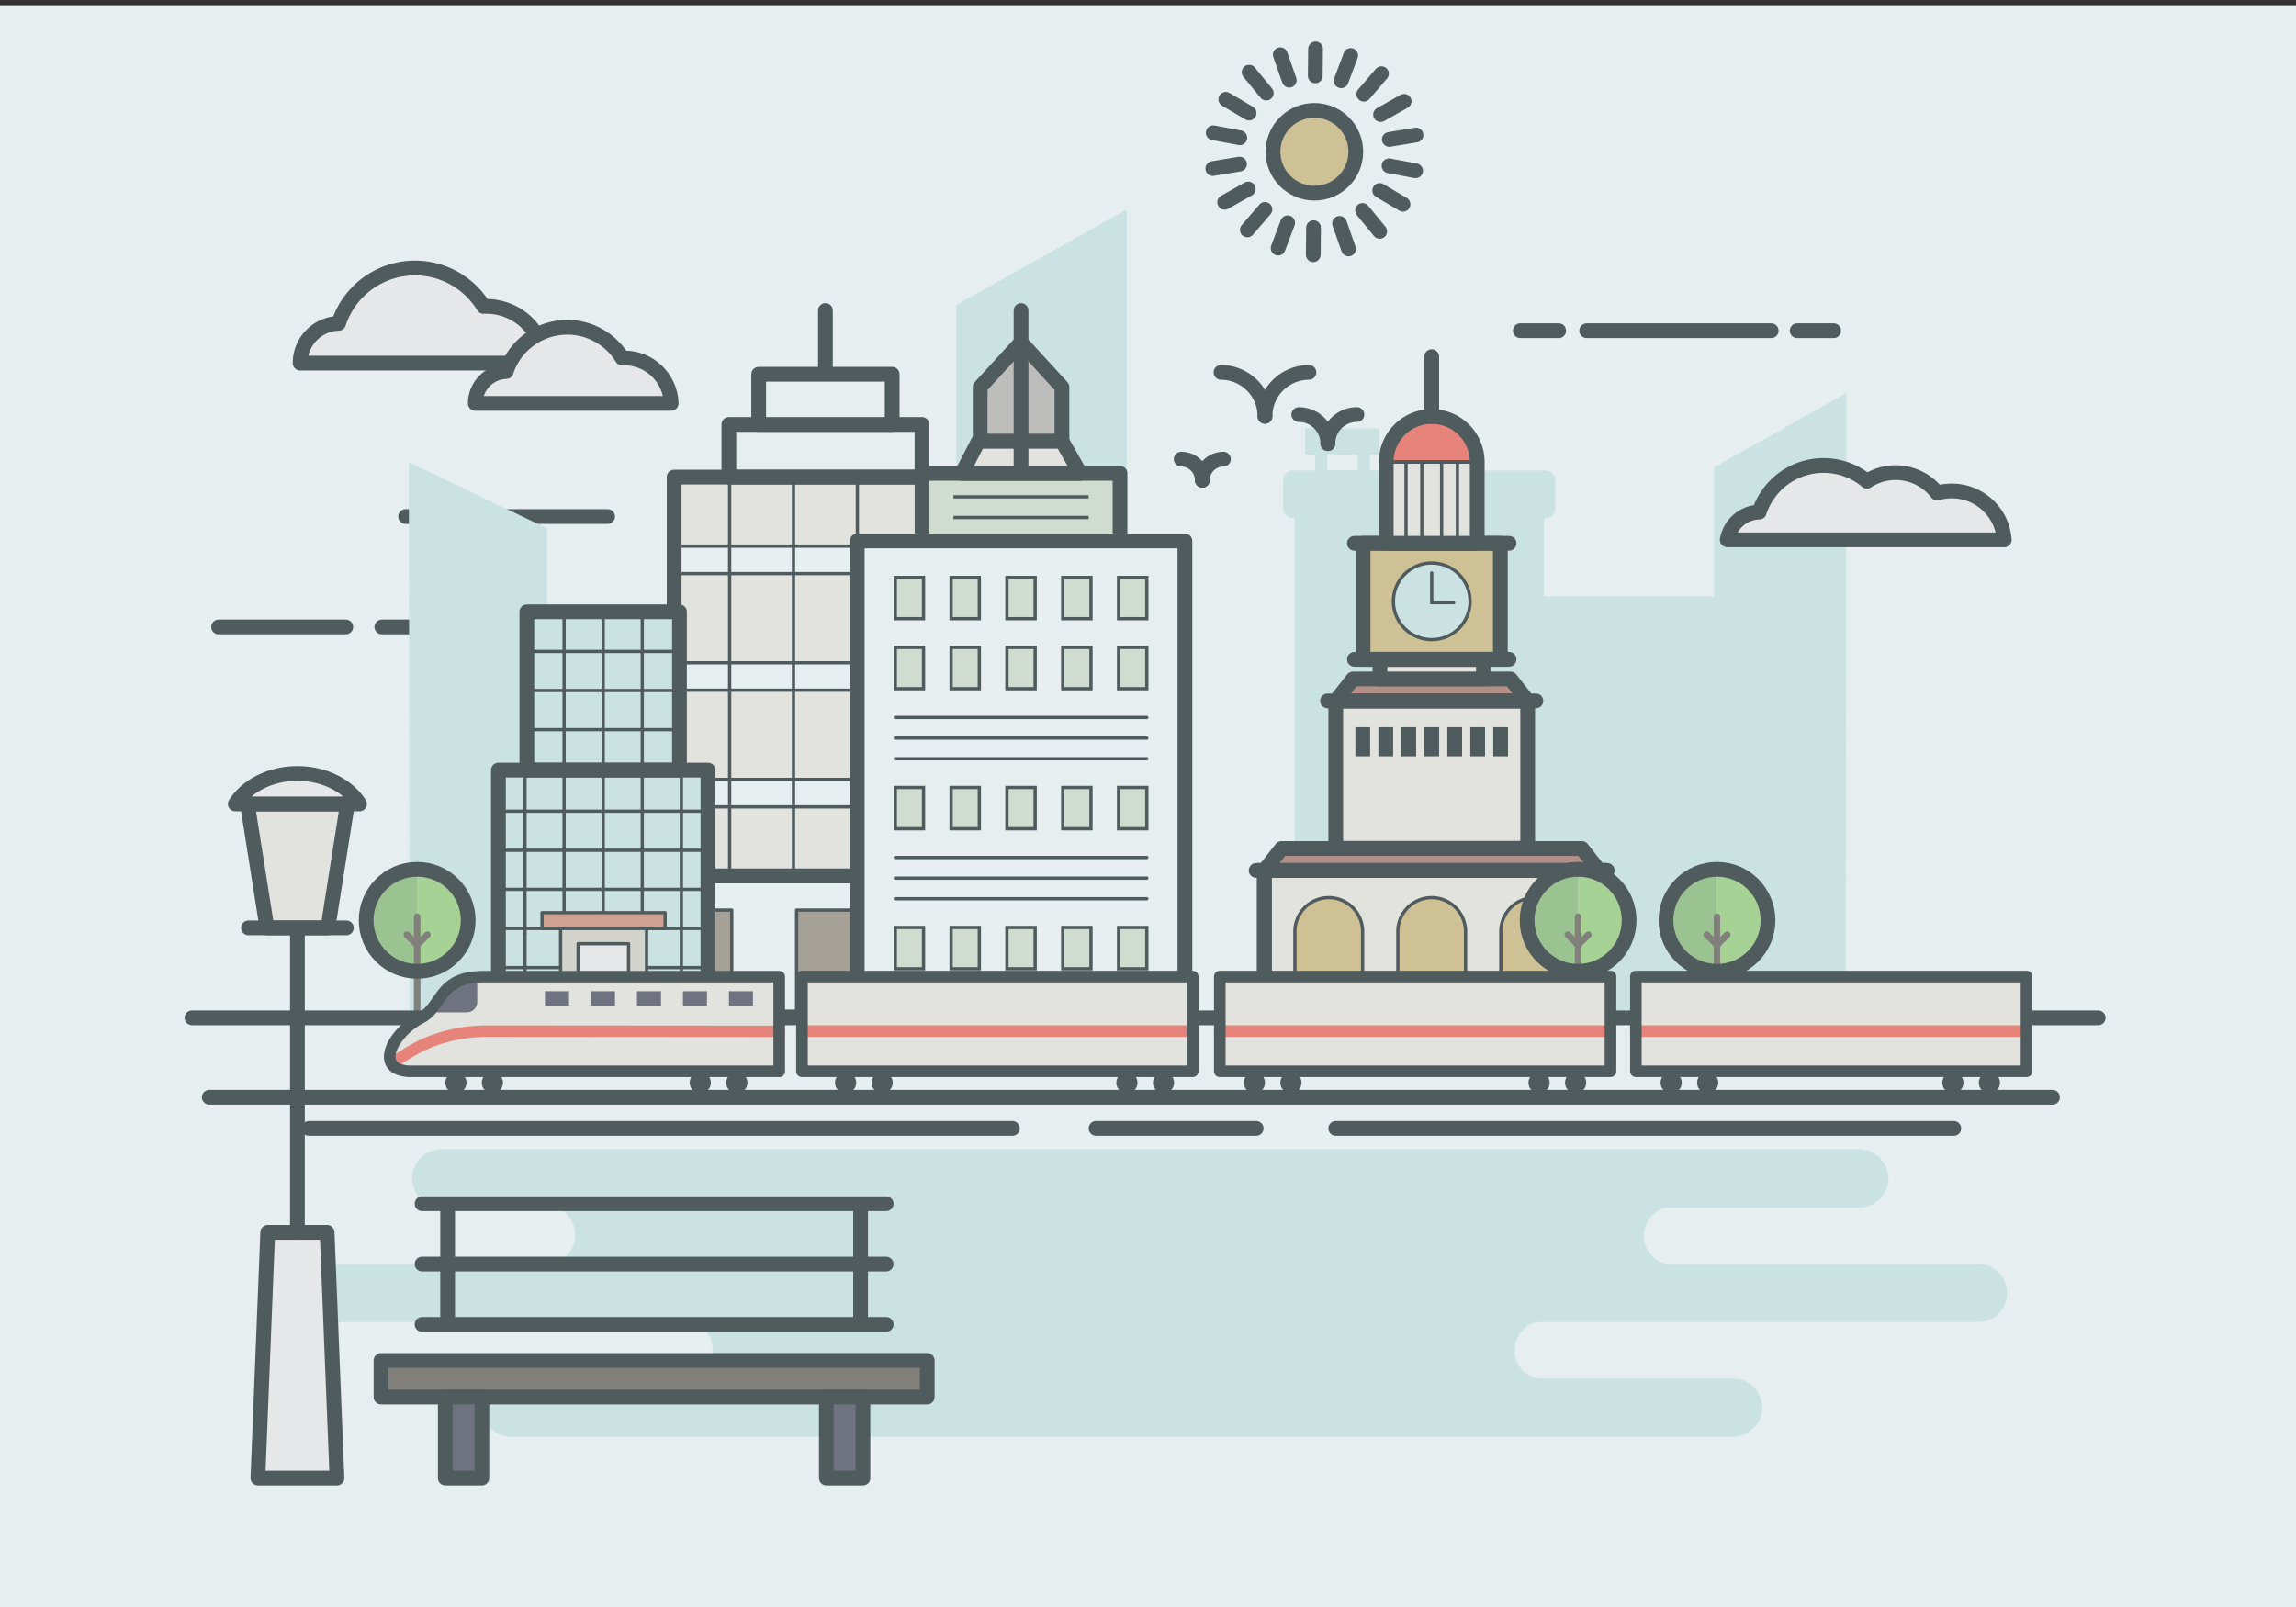 <svg id="city_art" xmlns="http://www.w3.org/2000/svg" viewBox="0 0 1400 980">
    <rect x="0" y="0" width="1400" height="980" fill="#333333" stroke="none"/>
    <defs>
        <style>.cls-1, .cls-5, .cls-7, .cls-8 {
            fill: #e7eeef;
        }
        
        .cls-1, .cls-33, .cls-34, .cls-36, .cls-4 {
            fill-rule: evenodd;
        }
        
        .cls-2, .cls-27 {
            fill: #cec196;
        }
        
        .cls-10, .cls-12, .cls-13, .cls-14, .cls-15, .cls-16, .cls-17, .cls-18, .cls-19, .cls-2, .cls-20, .cls-21, .cls-22, .cls-23, .cls-24, .cls-25, .cls-26, .cls-27, .cls-28, .cls-3, .cls-32, .cls-38, .cls-39, .cls-40, .cls-7, .cls-8, .cls-9 {
            stroke: #505b5e;
        }
        
        .cls-10, .cls-12, .cls-13, .cls-14, .cls-15, .cls-16, .cls-17, .cls-18, .cls-2, .cls-22, .cls-23, .cls-24, .cls-25, .cls-27, .cls-3, .cls-31, .cls-32, .cls-38, .cls-39, .cls-40, .cls-7, .cls-8, .cls-9 {
            stroke-linecap: round;
        }
        
        .cls-10, .cls-12, .cls-13, .cls-14, .cls-15, .cls-16, .cls-17, .cls-18, .cls-2, .cls-20, .cls-22, .cls-23, .cls-24, .cls-25, .cls-26, .cls-27, .cls-3, .cls-31, .cls-38, .cls-39, .cls-40, .cls-7, .cls-8, .cls-9 {
            stroke-linejoin: round;
        }
        
        .cls-12, .cls-16, .cls-17, .cls-18, .cls-2, .cls-21, .cls-22, .cls-26, .cls-28, .cls-3, .cls-32, .cls-38, .cls-39, .cls-40, .cls-8 {
            stroke-width: 9px;
        }
        
        .cls-10, .cls-20, .cls-26, .cls-28, .cls-3, .cls-31, .cls-32 {
            fill: none;
        }
        
        .cls-11, .cls-12, .cls-25, .cls-4 {
            fill: #cbe2e3;
        }
        
        .cls-17, .cls-21, .cls-23, .cls-33, .cls-6 {
            fill: #e2e3df;
        }
        
        .cls-10, .cls-13, .cls-14, .cls-15, .cls-19, .cls-20, .cls-23, .cls-24, .cls-25, .cls-27, .cls-7, .cls-9 {
            stroke-width: 2px;
        }
        
        .cls-9 {
            fill: #a6a197;
        }
        
        .cls-13 {
            fill: #d4d4cf;
        }
        
        .cls-14 {
            fill: #d0a293;
        }
        
        .cls-15, .cls-40 {
            fill: #e6e7e8;
        }
        
        .cls-16, .cls-19 {
            fill: #cfdccf;
        }
        
        .cls-18 {
            fill: #bdbdbb;
        }
        
        .cls-19, .cls-21, .cls-28, .cls-32 {
            stroke-miterlimit: 10;
        }
        
        .cls-22 {
            fill: #b39087;
        }
        
        .cls-24, .cls-35 {
            fill: #e6847b;
        }
        
        .cls-29 {
            fill: #9ac391;
        }
        
        .cls-30 {
            fill: #a7d296;
        }
        
        .cls-31 {
            stroke: #81807a;
            stroke-width: 4px;
        }
        
        .cls-34, .cls-39 {
            fill: #6f7380;
        }
        
        .cls-36, .cls-37 {
            fill: #505b5e;
        }
        
        .cls-38 {
            fill: #81807a;
        }</style>
    </defs>
    <title>city with rail 2</title>
    <polygon id="background" class="cls-1" points="0 3.17 1400 3.17 1400 983.17 0 983.17 0 3.17 0 3.17"/>
    <g id="sun">
        <line class="cls-2" x1="802.17" y1="29.79" x2="801.99" y2="46.27"/>
        <line class="cls-2" x1="780.66" y1="33.34" x2="786.12" y2="48.89"/>
        <line class="cls-2" x1="761.66" y1="44.03" x2="772.11" y2="56.77"/>
        <line class="cls-2" x1="747.46" y1="60.57" x2="761.64" y2="68.97"/>
        <line class="cls-2" x1="739.77" y1="80.97" x2="755.97" y2="84.02"/>
        <line class="cls-2" x1="739.53" y1="102.77" x2="755.79" y2="100.09"/>
        <line class="cls-2" x1="746.76" y1="123.34" x2="761.12" y2="115.26"/>
        <line class="cls-2" x1="760.58" y1="140.2" x2="771.32" y2="127.69"/>
        <line class="cls-2" x1="779.34" y1="151.31" x2="785.15" y2="135.88"/>
        <line class="cls-2" x1="800.77" y1="155.33" x2="800.95" y2="138.85"/>
        <line class="cls-2" x1="822.28" y1="151.79" x2="816.81" y2="136.24"/>
        <line class="cls-2" x1="841.28" y1="141.1" x2="830.83" y2="128.35"/>
        <line class="cls-2" x1="855.48" y1="124.56" x2="841.3" y2="116.16"/>
        <line class="cls-2" x1="863.16" y1="104.15" x2="846.96" y2="101.11"/>
        <line class="cls-2" x1="863.41" y1="82.35" x2="847.14" y2="85.03"/>
        <line class="cls-2" x1="856.18" y1="61.78" x2="841.81" y2="69.87"/>
        <line class="cls-2" x1="842.35" y1="44.93" x2="831.62" y2="57.44"/>
        <line class="cls-2" x1="823.6" y1="33.82" x2="817.79" y2="49.24"/>
        <circle class="cls-2" cx="801.47" cy="92.56" r="25.24"/>
    </g>
    <g id="sky_back">
        <g id="smog2">
            <line class="cls-3" x1="133.3" y1="382.33" x2="210.83" y2="382.33"/>
            <line class="cls-3" x1="232.83" y1="382.33" x2="255" y2="382.33"/>
        </g>
        <g id="smog3">
            <line class="cls-3" x1="247.33" y1="315" x2="275.33" y2="315"/>
            <line class="cls-3" x1="293.33" y1="315" x2="370.5" y2="315"/>
        </g>
        <g id="smog1">
            <line class="cls-3" x1="927.01" y1="201.67" x2="950.42" y2="201.67"/>
            <line class="cls-3" x1="967.5" y1="201.67" x2="1080" y2="201.67"/>
            <line class="cls-3" x1="1118.08" y1="201.67" x2="1095.83" y2="201.67"/>
        </g>
    </g>
    <g id="back_buildings">
        <path class="cls-4"
              d="M1045.19,284.91v78.78H941.46v-47.6h.84a6.07,6.07,0,0,0,6.08-6.07V292.93a6.07,6.07,0,0,0-6.08-6.07H835.41v-9.68h5.66v-16H795.82v16h6v9.68H788.5a6.07,6.07,0,0,0-6.07,6.07V310a6.07,6.07,0,0,0,6.07,6.07h.85V618.37a6.07,6.07,0,0,0,6.07,6.07h330l.42-384.76Zm-235.86-7.74h18.54v9.68H809.33Z"/>
        <path class="cls-4"
              d="M583,287.78H491.19a5.16,5.16,0,0,0-5.16,5.16V310a5.16,5.16,0,0,0,5.16,5.16H492V618.37a6.07,6.07,0,0,0,6.07,6.07H686.57l.54-308.34V127.65L583,186.06Z"/>
        <path class="cls-4"
              d="M442.75,392.32H333.63V322.2l-84.32-40.27.43,342.51H437.16c2.71,0,4.92-1.88,4.92-4.18v-209h.68c2.31,0,4.18-1.59,4.18-3.56V395.88C446.93,393.92,445.06,392.32,442.75,392.32Z"/>
    </g>
    <g id="front_buildings">
        <g id="building2">
            <rect class="cls-5" x="389.3" y="534.18" width="228.02" height="85.97"/>
            <rect class="cls-6" x="411.06" y="290.94" width="184.49" height="243.24"/>
            <rect class="cls-7" x="411.06" y="333.06" width="184.49" height="16.73"/>
            <rect class="cls-7" x="411.06" y="404.19" width="184.49" height="16.73"/>
            <rect class="cls-7" x="411.06" y="475.33" width="184.49" height="16.73"/>
            <rect class="cls-8" x="444.42" y="258.86" width="117.77" height="32.08"/>
            <rect class="cls-8" x="462.61" y="228.24" width="81.4" height="30.62"/>
            <rect class="cls-9" x="411.06" y="555" width="35.14" height="65.15"/>
            <rect class="cls-9" x="560.41" y="555" width="35.14" height="65.15"/>
            <rect class="cls-9" x="485.74" y="555" width="35.14" height="65.15"/>
            <line class="cls-3" x1="503.31" y1="227.63" x2="503.31" y2="189.36"/>
            <line class="cls-10" x1="444.9" y1="290.94" x2="444.9" y2="532.25"/>
            <line class="cls-10" x1="561.72" y1="290.94" x2="561.72" y2="532.25"/>
            <line class="cls-10" x1="483.84" y1="290.94" x2="483.84" y2="532.25"/>
            <line class="cls-10" x1="522.78" y1="290.94" x2="522.78" y2="532.25"/>
            <rect class="cls-3" x="389.3" y="534.18" width="228.02" height="85.97"/>
            <rect class="cls-3" x="411.06" y="290.94" width="184.49" height="243.24"/>
        </g>
        <g id="building3">
            <rect class="cls-11" x="303.92" y="469.62" width="127.75" height="149.8"/>
            <rect class="cls-12" x="321.26" y="373.09" width="93.05" height="96.54"/>
            <line class="cls-10" x1="304.44" y1="494.68" x2="431.14" y2="494.68"/>
            <line class="cls-10" x1="304.44" y1="518.52" x2="431.14" y2="518.52"/>
            <line class="cls-10" x1="304.44" y1="542.36" x2="431.14" y2="542.36"/>
            <line class="cls-10" x1="304.44" y1="566.2" x2="431.14" y2="566.2"/>
            <line class="cls-10" x1="304.44" y1="590.05" x2="341.27" y2="590.05"/>
            <line class="cls-10" x1="431.64" y1="590.05" x2="394.86" y2="590.05"/>
            <line class="cls-10" x1="415.47" y1="470.82" x2="415.47" y2="619.67"/>
            <line class="cls-10" x1="391.63" y1="470.82" x2="391.63" y2="565.4"/>
            <line class="cls-10" x1="367.79" y1="470.82" x2="367.79" y2="565.4"/>
            <line class="cls-10" x1="343.95" y1="470.82" x2="343.95" y2="565.4"/>
            <line class="cls-10" x1="320.11" y1="470.82" x2="320.11" y2="569.18"/>
            <line class="cls-10" x1="320.11" y1="619.67" x2="320.11" y2="569.18"/>
            <line class="cls-10" x1="321.29" y1="397.27" x2="413.93" y2="397.27"/>
            <line class="cls-10" x1="321.29" y1="421.11" x2="413.93" y2="421.11"/>
            <line class="cls-10" x1="321.29" y1="444.95" x2="413.93" y2="444.95"/>
            <line class="cls-10" x1="391.63" y1="373.41" x2="391.63" y2="473.67"/>
            <line class="cls-10" x1="367.79" y1="373.41" x2="367.79" y2="473.67"/>
            <line class="cls-10" x1="343.95" y1="373.41" x2="343.95" y2="473.67"/>
            <polyline class="cls-13" points="394.25 566.51 394.25 619.42 341.83 619.42 341.83 566.51"/>
            <rect class="cls-14" x="330.52" y="556.58" width="75.03" height="9.66"/>
            <rect class="cls-15" x="352.52" y="575.49" width="30.76" height="43.93"/>
            <rect class="cls-3" x="303.92" y="469.62" width="127.75" height="149.8"/>
        </g>
        <g id="building1">
            <rect class="cls-16" x="562.24" y="288.67" width="120.69" height="41.22"/>
            <rect class="cls-8" x="522.69" y="329.89" width="199.81" height="290.93"/>
            <polygon class="cls-17" points="647.53 269.01 596.63 269.01 586.5 288.67 658.67 288.67 647.53 269.01"/>
            <polygon class="cls-18"
                     points="647.53 269.01 597.65 269.01 597.65 236.07 622.59 208.81 647.53 236.07 647.53 269.01"/>
            <polyline class="cls-3" points="622.59 287.96 622.59 189.36 622.59 189.36"/>
            <rect class="cls-19" x="545.91" y="352.13" width="17.21" height="25.17"/>
            <rect class="cls-19" x="579.94" y="352.13" width="17.21" height="25.17"/>
            <rect class="cls-19" x="613.98" y="352.13" width="17.21" height="25.17"/>
            <rect class="cls-19" x="648.02" y="352.13" width="17.21" height="25.17"/>
            <rect class="cls-19" x="682.06" y="352.13" width="17.21" height="25.17"/>
            <rect class="cls-19" x="545.91" y="394.82" width="17.21" height="25.17"/>
            <rect class="cls-19" x="579.94" y="394.82" width="17.21" height="25.17"/>
            <rect class="cls-19" x="613.98" y="394.82" width="17.21" height="25.17"/>
            <rect class="cls-19" x="648.02" y="394.82" width="17.21" height="25.17"/>
            <rect class="cls-19" x="682.06" y="394.82" width="17.21" height="25.17"/>
            <rect class="cls-19" x="545.91" y="480.22" width="17.21" height="25.17"/>
            <rect class="cls-19" x="579.94" y="480.22" width="17.21" height="25.17"/>
            <rect class="cls-19" x="613.98" y="480.22" width="17.21" height="25.17"/>
            <rect class="cls-19" x="648.02" y="480.22" width="17.21" height="25.17"/>
            <rect class="cls-19" x="682.06" y="480.22" width="17.21" height="25.17"/>
            <rect class="cls-19" x="545.91" y="565.61" width="17.21" height="25.17"/>
            <rect class="cls-19" x="579.94" y="565.61" width="17.21" height="25.17"/>
            <rect class="cls-19" x="613.98" y="565.61" width="17.21" height="25.17"/>
            <rect class="cls-19" x="648.02" y="565.61" width="17.21" height="25.17"/>
            <rect class="cls-19" x="682.06" y="565.61" width="17.21" height="25.17"/>
            <line class="cls-10" x1="545.91" y1="437.52" x2="699.27" y2="437.52"/>
            <line class="cls-10" x1="545.91" y1="462.69" x2="699.27" y2="462.69"/>
            <line class="cls-10" x1="545.91" y1="450.11" x2="699.27" y2="450.11"/>
            <line class="cls-20" x1="581.38" y1="302.98" x2="663.8" y2="302.98"/>
            <line class="cls-20" x1="581.38" y1="315.57" x2="663.8" y2="315.57"/>
            <line class="cls-10" x1="545.91" y1="522.92" x2="699.27" y2="522.92"/>
            <line class="cls-10" x1="545.91" y1="548.08" x2="699.27" y2="548.08"/>
            <line class="cls-10" x1="545.91" y1="535.5" x2="699.27" y2="535.5"/>
        </g>
        <g id="town_hall">
            <g id="back_border">
                <rect class="cls-21" x="770.95" y="530.82" width="204.09" height="89.89"/>
                <polygon class="cls-22" points="964.58 517.45 781.42 517.45 770.95 530.82 975.04 530.82 964.58 517.45"/>
                <line class="cls-3" x1="765.96" y1="530.82" x2="980.04" y2="530.82"/>
                <rect class="cls-17" x="814.49" y="427.43" width="117.03" height="89.89"/>
                <polygon class="cls-22" points="921.05 414.06 824.95 414.06 814.49 427.43 931.51 427.43 921.05 414.06"/>
                <line class="cls-3" x1="809.49" y1="427.43" x2="936.51" y2="427.43"/>
                <rect class="cls-17" x="841.46" y="402.08" width="63.08" height="11.98"/>
                <rect class="cls-2" x="831.13" y="331.33" width="83.73" height="70.75"/>
                <line class="cls-3" x1="825.87" y1="402.08" x2="920.13" y2="402.08"/>
                <line class="cls-3" x1="825.87" y1="331.33" x2="920.13" y2="331.33"/>
                <polygon class="cls-23"
                         points="885.36 281.74 860.64 281.74 845.26 281.74 845.26 331.32 860.64 331.32 885.36 331.32 900.74 331.32 900.74 281.74 885.36 281.74"/>
                <path class="cls-24" d="M900.74,281.74a27.74,27.74,0,0,0-55.48,0Z"/>
                <path class="cls-3"
                      d="M873,254a27.74,27.74,0,0,0-27.74,27.74h0v49.58h55.48V281.74A27.74,27.74,0,0,0,873,254Z"/>
                <line class="cls-3" x1="873" y1="217.5" x2="873" y2="254"/>
            </g>
            <rect class="cls-10" x="841.46" y="402.08" width="63.08" height="11.98"/>
            <rect class="cls-10" x="831.13" y="331.33" width="83.73" height="70.75"/>
            <rect class="cls-10" x="814.49" y="427.43" width="117.03" height="89.89"/>
            <polygon class="cls-10" points="921.05 414.06 824.95 414.06 814.49 427.43 931.51 427.43 921.05 414.06"/>
            <line class="cls-10" x1="809.49" y1="427.43" x2="936.51" y2="427.43"/>
            <rect class="cls-10" x="770.95" y="530.82" width="204.09" height="89.89"/>
            <polygon class="cls-10" points="964.58 517.45 781.42 517.45 770.95 530.82 975.04 530.82 964.58 517.45"/>
            <line class="cls-10" x1="765.96" y1="530.82" x2="980.04" y2="530.82"/>
            <polygon class="cls-10" points="964.58 517.45 781.42 517.45 770.95 530.82 975.04 530.82 964.58 517.45"/>
            <line class="cls-10" x1="765.96" y1="530.82" x2="980.04" y2="530.82"/>
            <line class="cls-10" x1="825.87" y1="402.08" x2="920.13" y2="402.08"/>
            <line class="cls-10" x1="825.87" y1="331.33" x2="920.13" y2="331.33"/>
            <g id="clock">
                <circle id="clock_round" class="cls-25" cx="873" cy="366.7" r="23.38"/>
                <line id="minute" class="cls-10" x1="873" y1="367.53" x2="873" y2="349.38"/>
                <line id="hour" class="cls-10" x1="886.36" y1="367.53" x2="873" y2="367.53"/>
            </g>
            <polygon class="cls-10"
                     points="885.36 281.74 860.64 281.74 845.26 281.74 845.26 331.32 860.64 331.32 885.36 331.32 900.74 331.32 900.74 281.74 885.36 281.74"/>
            <polygon class="cls-10"
                     points="853.99 281.74 848.61 281.74 845.26 281.74 845.26 331.32 848.61 331.32 853.99 331.32 857.34 331.32 857.34 281.74 853.99 281.74"/>
            <polygon class="cls-10"
                     points="897.39 281.74 892.01 281.74 888.66 281.74 888.66 331.32 892.01 331.32 897.39 331.32 900.74 331.32 900.74 281.74 897.39 281.74"/>
            <polygon class="cls-10"
                     points="875.69 281.74 870.31 281.74 866.96 281.74 866.96 331.32 870.31 331.32 875.69 331.32 879.04 331.32 879.04 281.74 875.69 281.74"/>
            <path class="cls-10" d="M900.74,281.74a27.74,27.74,0,0,0-55.48,0Z"/>
            <line class="cls-26" x1="830.97" y1="443.5" x2="830.97" y2="461.2"/>
            <line class="cls-26" x1="844.98" y1="443.5" x2="844.98" y2="461.2"/>
            <line class="cls-26" x1="858.99" y1="443.5" x2="858.99" y2="461.2"/>
            <line class="cls-26" x1="873" y1="443.5" x2="873" y2="461.2"/>
            <line class="cls-26" x1="887.01" y1="443.5" x2="887.01" y2="461.2"/>
            <line class="cls-26" x1="901.02" y1="443.5" x2="901.02" y2="461.2"/>
            <line class="cls-26" x1="915.02" y1="443.5" x2="915.02" y2="461.2"/>
            <path class="cls-27"
                  d="M810.22,547.4h0A20.71,20.71,0,0,0,789.58,568v52.67h41.29V568A20.71,20.71,0,0,0,810.22,547.4Z"/>
            <path class="cls-27"
                  d="M873,547.4h0A20.71,20.71,0,0,0,852.35,568v52.67h41.29V568A20.71,20.71,0,0,0,873,547.4Z"/>
            <path class="cls-27"
                  d="M935.78,547.4h0A20.71,20.71,0,0,0,915.13,568v52.67h41.29V568A20.71,20.71,0,0,0,935.78,547.4Z"/>
            <rect class="cls-28" x="770.95" y="530.82" width="204.09" height="89.89"/>
        </g>
    </g>
    <g id="tree3">
        <path class="cls-29" d="M254.37,530.13v62.22a31.11,31.11,0,1,1,0-62.22Z"/>
        <path class="cls-30" d="M285.48,561.24a31.11,31.11,0,0,1-31.11,31.11V530.13A31.11,31.11,0,0,1,285.48,561.24Z"/>
        <line class="cls-31" x1="254.37" y1="559.05" x2="254.37" y2="620.71"/>
        <polyline class="cls-31" points="260.64 569.99 254.37 576.26 248.09 569.99"/>
        <circle class="cls-3" cx="254.37" cy="561.24" r="31.11"/>
    </g>
    <g id="tree2">
        <path class="cls-29" d="M962.27,530.13v62.22a31.11,31.11,0,1,1,0-62.22Z"/>
        <path class="cls-30" d="M993.38,561.24a31.11,31.11,0,0,1-31.11,31.11V530.13A31.11,31.11,0,0,1,993.38,561.24Z"/>
        <line class="cls-31" x1="962.26" y1="559.05" x2="962.26" y2="620.71"/>
        <polyline class="cls-31" points="968.53 569.99 962.26 576.26 955.99 569.99"/>
        <circle class="cls-3" cx="962.26" cy="561.24" r="31.11"/>
    </g>
    <g id="tree1">
        <path class="cls-29" d="M1046.94,530.13v62.22a31.11,31.11,0,1,1,0-62.22Z"/>
        <path class="cls-30"
              d="M1078.05,561.24a31.11,31.11,0,0,1-31.11,31.11V530.13A31.11,31.11,0,0,1,1078.05,561.24Z"/>
        <line class="cls-31" x1="1046.94" y1="559.05" x2="1046.94" y2="620.71"/>
        <polyline class="cls-31" points="1053.21 569.99 1046.94 576.26 1040.67 569.99"/>
        <circle class="cls-3" cx="1046.94" cy="561.24" r="31.11"/>
    </g>
    <rect id="folding_screen" class="cls-5" x="117.06" y="620.71" width="1162.35" height="359.29"/>
    <line id="horizont" class="cls-32" x1="117.06" y1="620.71" x2="1279.4" y2="620.71"/>
    <g id="train1">
        <path class="cls-33"
              d="M475.14,653.31H250.8c-6.52,0-10.34-1.84-12.05-4.7-4.38-7.29,5-21.21,18-27.9s10.59-25.15,38.13-25.15H475.14v57.75Z"/>
        <polygon class="cls-33"
                 points="727.25 595.56 489.02 595.56 489.02 653.31 727.25 653.31 727.25 595.56 727.25 595.56"/>
        <polygon class="cls-34"
                 points="332.32 604.47 346.98 604.47 346.98 613.26 332.32 613.26 332.32 604.47 332.32 604.47"/>
        <polygon class="cls-34"
                 points="360.36 604.47 375.01 604.47 375.01 613.26 360.36 613.26 360.36 604.47 360.36 604.47"/>
        <polygon class="cls-34"
                 points="388.39 604.47 403.05 604.47 403.05 613.26 388.39 613.26 388.39 604.47 388.39 604.47"/>
        <polygon class="cls-34"
                 points="416.43 604.47 431.08 604.47 431.08 613.26 416.43 613.26 416.43 604.47 416.43 604.47"/>
        <polygon class="cls-34"
                 points="444.47 604.47 459.12 604.47 459.12 613.26 444.47 613.26 444.47 604.47 444.47 604.47"/>
        <path class="cls-35"
              d="M475.14,625.4a3.53,3.53,0,0,1,0,7.06l-178.09-.14a93,93,0,0,0-18.47,1.87,96.71,96.71,0,0,0-13.9,3.95,80.2,80.2,0,0,0-12.26,6c-4.25,2.47-8.27,5.09-11.71,7.42a3.52,3.52,0,0,1-4-5.83c3.63-2.46,7.84-5.22,12.12-7.7a87.17,87.17,0,0,1,13.39-6.5,103,103,0,0,1,14.89-4.21,98.79,98.79,0,0,1,19.88-2l178.09.14Z"/>
        <path class="cls-35" d="M489,632.34a3.54,3.54,0,0,1,0-7.09H727.25a3.54,3.54,0,0,1,0,7.09Z"/>
        <polygon class="cls-33"
                 points="981.99 595.56 743.77 595.56 743.77 653.31 981.99 653.31 981.99 595.56 981.99 595.56"/>
        <path class="cls-35" d="M743.77,632.34a3.54,3.54,0,1,1,0-7.09H982a3.54,3.54,0,0,1,0,7.09Z"/>
        <polygon class="cls-33"
                 points="1235.72 595.56 997.5 595.56 997.5 653.31 1235.72 653.31 1235.72 595.56 1235.72 595.56"/>
        <path class="cls-35" d="M997.5,632.34a3.54,3.54,0,0,1,0-7.09h238.22a3.54,3.54,0,0,1,0,7.09Z"/>
        <path class="cls-34"
              d="M290.38,595.74a6.26,6.26,0,0,1,.62,2.72v12.61a6.32,6.32,0,0,1-6.3,6.3H267.41a6.31,6.31,0,0,1-4.41-1.82c6.4-7.55,9.39-18.29,27.39-19.81Z"/>
        <path class="cls-36" d="M278,653.85a6.45,6.45,0,1,1-6.45,6.45,6.45,6.45,0,0,1,6.45-6.45Z"/>
        <path class="cls-36" d="M300.23,653.85a6.45,6.45,0,1,1-6.45,6.45,6.45,6.45,0,0,1,6.45-6.45Z"/>
        <path class="cls-36" d="M427,653.85a6.45,6.45,0,1,1-6.45,6.45,6.45,6.45,0,0,1,6.45-6.45Z"/>
        <path class="cls-36" d="M449.28,653.85a6.45,6.45,0,1,1-6.45,6.45,6.45,6.45,0,0,1,6.45-6.45Z"/>
        <path class="cls-36" d="M515.62,653.85a6.45,6.45,0,1,1-6.45,6.45,6.45,6.45,0,0,1,6.45-6.45Z"/>
        <path class="cls-36" d="M537.89,653.85a6.45,6.45,0,1,1-6.45,6.45,6.45,6.45,0,0,1,6.45-6.45Z"/>
        <path class="cls-36" d="M687.15,653.85a6.45,6.45,0,1,1-6.45,6.45,6.45,6.45,0,0,1,6.45-6.45Z"/>
        <path class="cls-36" d="M709.43,653.85A6.45,6.45,0,1,1,703,660.3a6.45,6.45,0,0,1,6.45-6.45Z"/>
        <path class="cls-36" d="M764.88,653.85a6.45,6.45,0,1,1-6.45,6.45,6.45,6.45,0,0,1,6.45-6.45Z"/>
        <path class="cls-36" d="M787.16,653.85a6.45,6.45,0,1,1-6.45,6.45,6.45,6.45,0,0,1,6.45-6.45Z"/>
        <path class="cls-36" d="M938.46,653.85A6.45,6.45,0,1,1,932,660.3a6.45,6.45,0,0,1,6.45-6.45Z"/>
        <path class="cls-36" d="M960.74,653.85a6.45,6.45,0,1,1-6.45,6.45,6.45,6.45,0,0,1,6.45-6.45Z"/>
        <path class="cls-36" d="M1019,653.85a6.45,6.45,0,1,1-6.45,6.45,6.45,6.45,0,0,1,6.45-6.45Z"/>
        <path class="cls-36" d="M1041.28,653.85a6.45,6.45,0,1,1-6.45,6.45,6.45,6.45,0,0,1,6.45-6.45Z"/>
        <path class="cls-36" d="M1190.79,653.85a6.45,6.45,0,1,1-6.45,6.45,6.45,6.45,0,0,1,6.45-6.45Z"/>
        <path class="cls-36" d="M1213.06,653.85a6.45,6.45,0,1,1-6.45,6.45,6.45,6.45,0,0,1,6.45-6.45Z"/>
        <path class="cls-37"
              d="M1232.18,599.1H1001v50.67h231.14V599.1ZM997.5,592h238.22a3.54,3.54,0,0,1,3.54,3.54v57.75a3.54,3.54,0,0,1-3.54,3.55H997.5a3.55,3.55,0,0,1-3.54-3.55V595.56A3.54,3.54,0,0,1,997.5,592Z"/>
        <path class="cls-37"
              d="M978.45,599.1H747.31v50.67H978.45V599.1ZM743.77,592H982a3.54,3.54,0,0,1,3.54,3.54v57.75a3.54,3.54,0,0,1-3.54,3.55H743.77a3.55,3.55,0,0,1-3.54-3.55V595.56a3.54,3.54,0,0,1,3.54-3.54Z"/>
        <path class="cls-37"
              d="M723.7,599.1H492.56v50.67H723.7V599.1ZM489,592H727.25a3.54,3.54,0,0,1,3.54,3.54v57.75a3.54,3.54,0,0,1-3.54,3.55H489a3.54,3.54,0,0,1-3.54-3.55V595.56A3.54,3.54,0,0,1,489,592Z"/>
        <path class="cls-37"
              d="M475.14,656.86H250.8a24.48,24.48,0,0,1-8.87-1.44,12.07,12.07,0,0,1-6.21-5c-.13-.22-.24-.42-.34-.6-2.4-4.66-1.2-10.74,2.41-16.58A44.94,44.94,0,0,1,252.57,619c.85-.5,1.69-1,2.53-1.42,3.79-1.94,6.2-5.44,8.7-9,5.54-8,11.43-16.5,31.05-16.5H475.14a3.54,3.54,0,0,1,3.54,3.54v57.75a3.54,3.54,0,0,1-3.54,3.55ZM250.8,649.77H471.6V599.1H294.86c-15.94,0-20.74,6.92-25.24,13.44-3,4.35-5.93,8.56-11.27,11.31-.75.38-1.46.78-2.15,1.19A37.63,37.63,0,0,0,243.79,637c-2.34,3.78-3.3,7.36-2.13,9.63l.12.22a5.19,5.19,0,0,0,2.69,2,17.67,17.67,0,0,0,6.33.94Z"/>
        <line class="cls-32" x1="188.33" y1="688.16" x2="617.32" y2="688.16"/>
        <line class="cls-32" x1="668.33" y1="688.16" x2="765.96" y2="688.16"/>
        <line class="cls-32" x1="814.49" y1="688.16" x2="1191.34" y2="688.16"/>
        <line class="cls-3" x1="127.6" y1="669.16" x2="1251.53" y2="669.16"/>
    </g>
    <path id="lake"
          class="cls-4"
          d="M269.14,700.87H1133.7a17.79,17.79,0,0,1,17.74,17.74h0a17.8,17.8,0,0,1-17.74,17.75H1015.8a17.82,17.82,0,0,0-13.42,17.21h0a17.81,17.81,0,0,0,13.42,17.2h190.3a17.79,17.79,0,0,1,17.75,17.74h0a17.8,17.8,0,0,1-17.75,17.75H937a17.81,17.81,0,0,0-13.42,17.21h0A17.81,17.81,0,0,0,937,840.68h119.8a17.79,17.79,0,0,1,17.74,17.74h0a17.8,17.8,0,0,1-17.74,17.75H311.73A17.8,17.8,0,0,1,294,858.42h0a17.8,17.8,0,0,1,17.75-17.74H416.78a17.8,17.8,0,0,0,17.75-17.75h0a17.82,17.82,0,0,0-11.68-16.67H196.74A17.8,17.8,0,0,1,179,788.52h0a17.79,17.79,0,0,1,17.74-17.74H333A17.8,17.8,0,0,0,350.77,753h0a17.81,17.81,0,0,0-11.68-16.67h-70a17.8,17.8,0,0,1-17.75-17.75h0a17.79,17.79,0,0,1,17.75-17.74Z"/>
    <g id="bench">
        <line class="cls-3" x1="257.35" y1="734.08" x2="540.35" y2="734.08"/>
        <line class="cls-3" x1="257.35" y1="770.88" x2="540.35" y2="770.88"/>
        <line class="cls-3" x1="257.35" y1="807.68" x2="540.35" y2="807.68"/>
        <line class="cls-3" x1="272.95" y1="735.04" x2="272.95" y2="806.7"/>
        <line class="cls-3" x1="524.75" y1="735.04" x2="524.75" y2="806.7"/>
        <rect class="cls-38" x="232.33" y="829.66" width="333.04" height="22.29"/>
        <rect class="cls-39" x="271.53" y="851.95" width="22.29" height="49.44"/>
        <rect class="cls-39" x="503.88" y="851.95" width="22.29" height="49.44"/>
        <polygon class="cls-17"
                 points="181.35 490.26 150.85 490.26 162.79 565.85 181.35 565.85 199.92 565.85 211.86 490.26 181.35 490.26"/>
        <polygon class="cls-40"
                 points="181.35 901.4 157.25 901.4 163.25 751.53 181.35 751.53 199.46 751.53 205.47 901.4 181.35 901.4"/>
        <path class="cls-40" d="M219.23,490.26c-7-11-21.33-18.57-37.88-18.57s-30.88,7.55-37.88,18.57Z"/>
        <line class="cls-3" x1="151.51" y1="565.85" x2="211.2" y2="565.85"/>
        <line class="cls-3" x1="181.35" y1="568.51" x2="181.35" y2="751.53"/>
    </g>
    <g id="sky">
        <g id="bird3">
            <path class="cls-3" d="M744.52,227.09a26.89,26.89,0,0,1,26.81,26.81"/>
            <path class="cls-3" d="M798.13,227.09a26.89,26.89,0,0,0-26.81,26.81"/>
        </g>
        <g id="bird2">
            <path class="cls-3" d="M791.95,252.81a17.77,17.77,0,0,1,17.72,17.72"/>
            <path class="cls-3" d="M827.39,252.81a17.77,17.77,0,0,0-17.72,17.72"/>
        </g>
        <g id="bird1">
            <path class="cls-3" d="M720.26,280a12.9,12.9,0,0,1,12.86,12.86"/>
            <path class="cls-3" d="M746,280a12.9,12.9,0,0,0-12.86,12.86"/>
        </g>
        <path id="cloud3"
              class="cls-40"
              d="M325.66,201.93a35.63,35.63,0,0,0-29.49-15.09c-.45,0-.9,0-1.35,0a49,49,0,0,0-88.35,10.34A24.23,24.23,0,0,0,183,221.44H310.3"/>
        <path id="cloud2"
              class="cls-40"
              d="M409.24,246a28.55,28.55,0,0,0-28.81-27.69l-1.08,0a39.21,39.21,0,0,0-70.69,8.27A19.39,19.39,0,0,0,289.85,246H409.24Z"/>
        <path id="cloud1"
              class="cls-40"
              d="M1222.09,329.21a32,32,0,0,0-40.87-28.53,32,32,0,0,0-42.84-7.23,41.27,41.27,0,0,0-65.67,18.83,20.41,20.41,0,0,0-19.5,16.93Z"/>
    </g>
</svg>